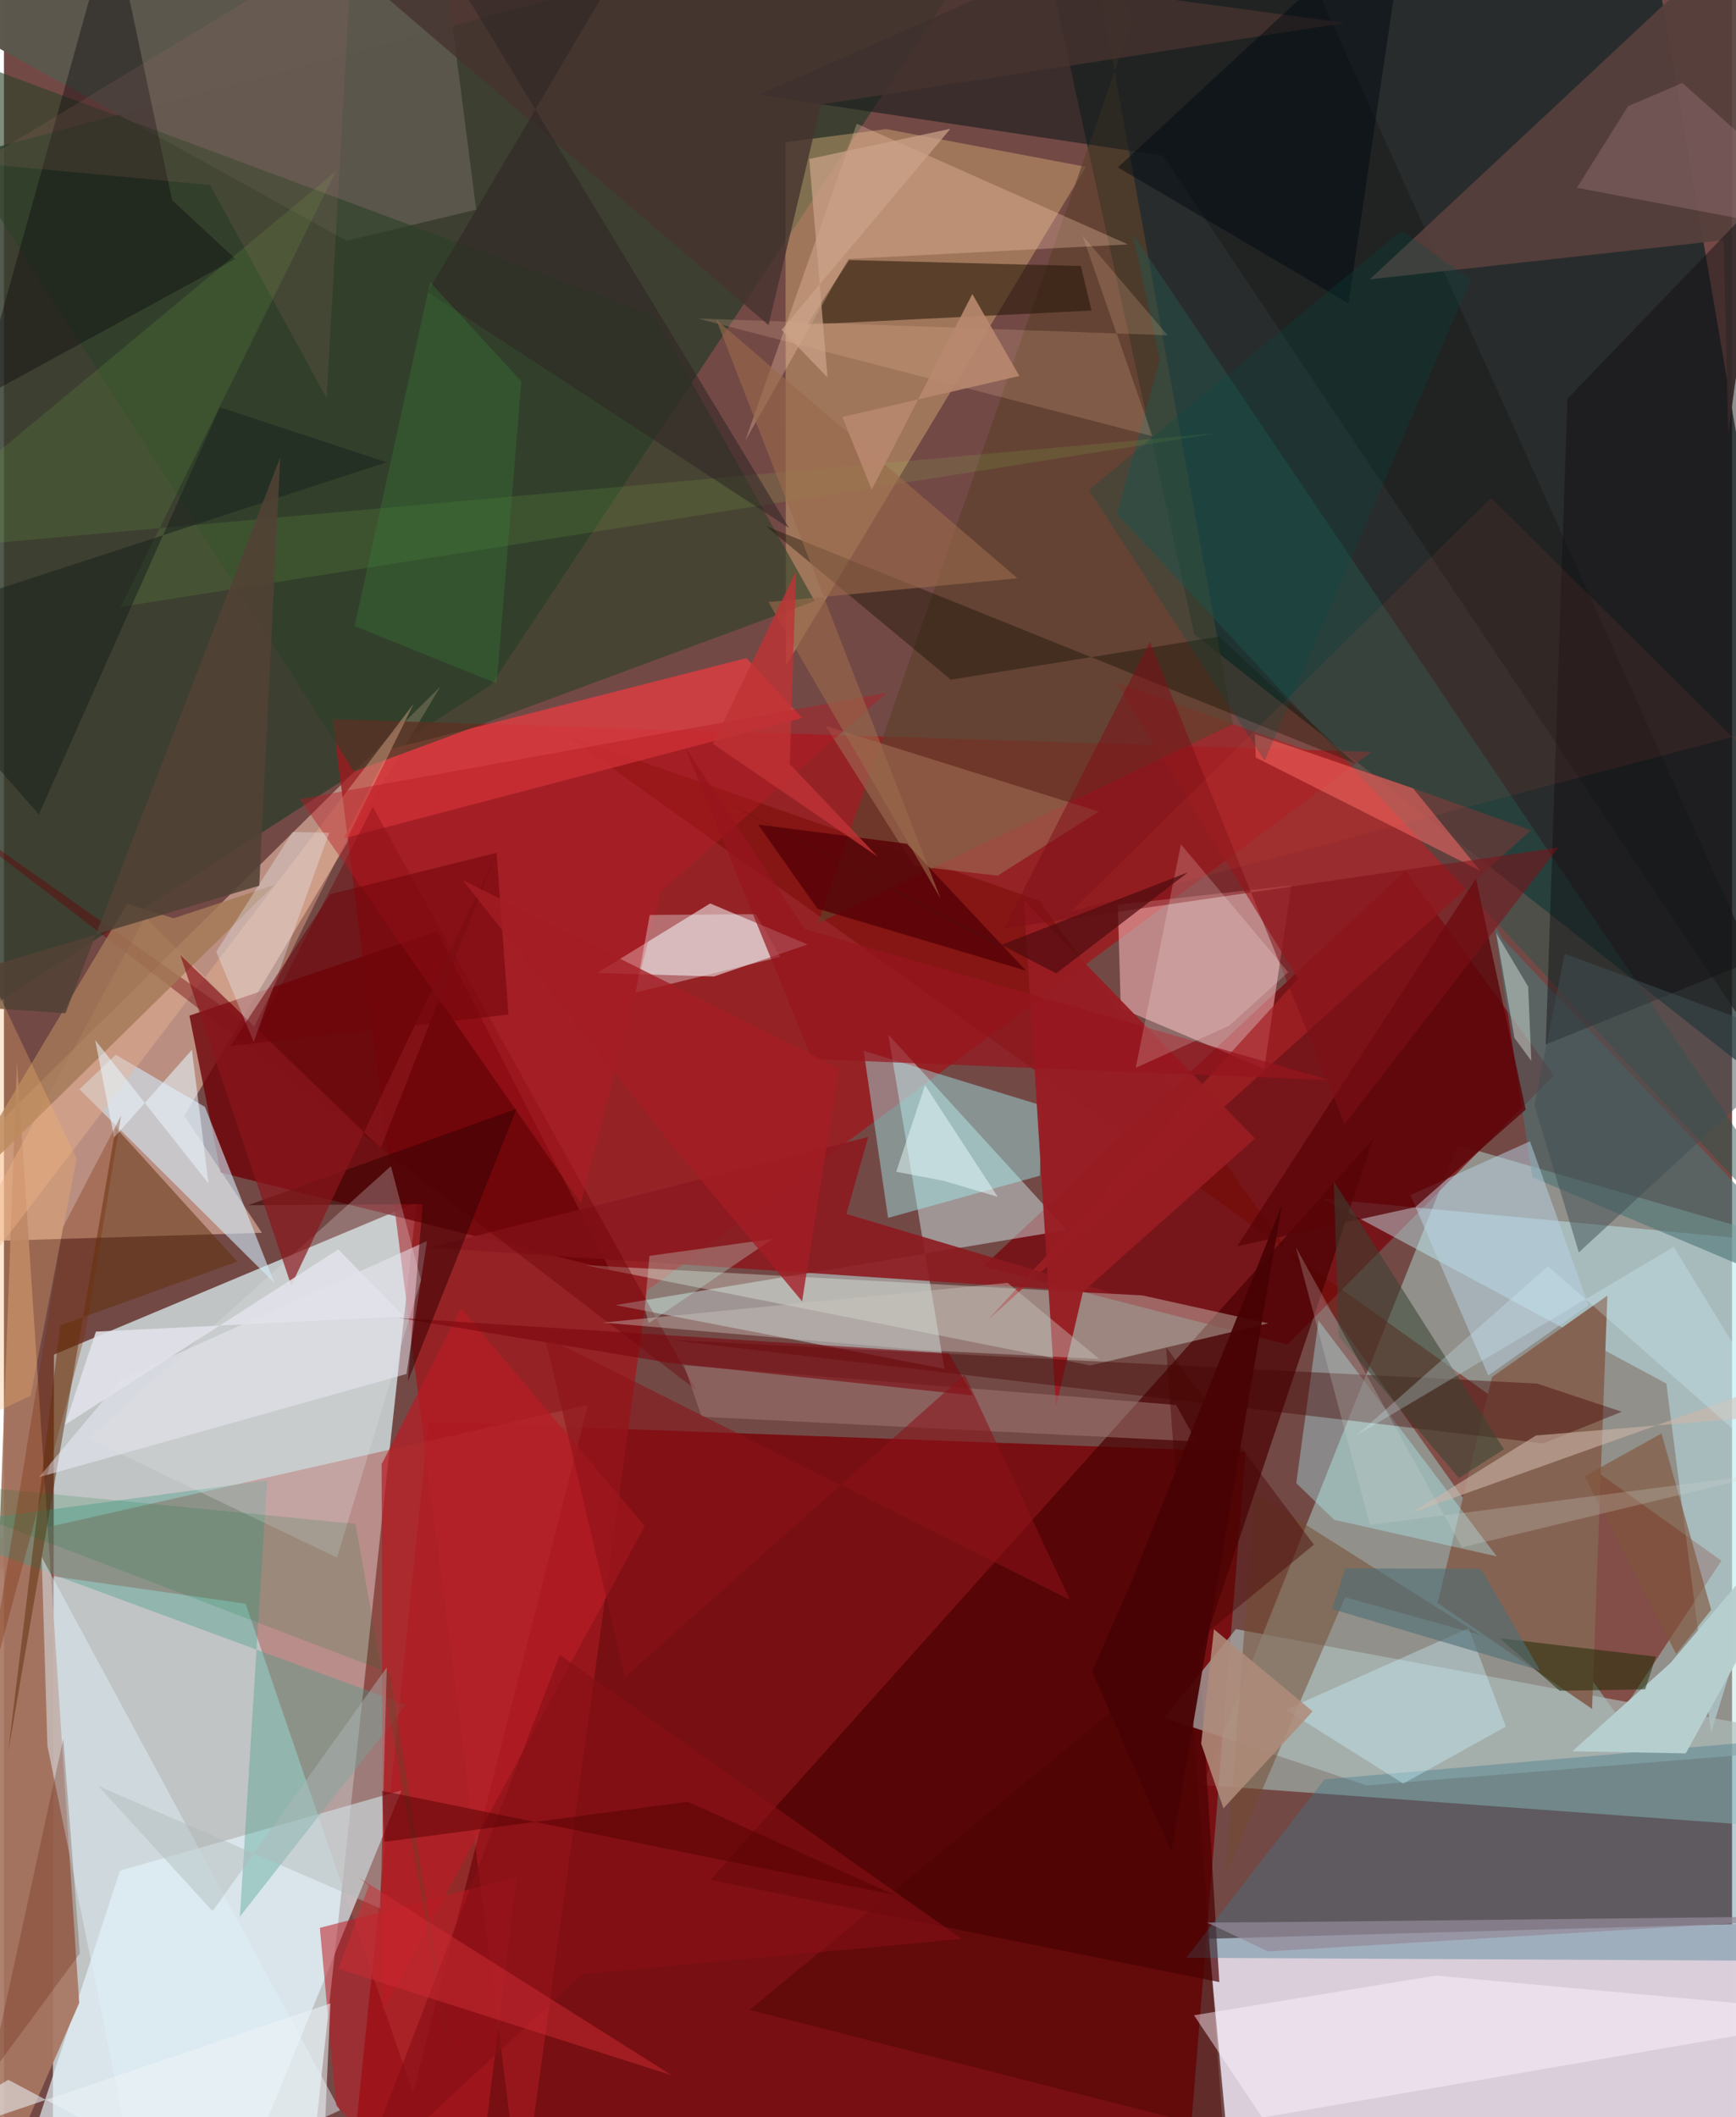 <svg xmlns="http://www.w3.org/2000/svg" width="228" height="278" viewBox="0 0 836 1024"><path fill="#734946" d="M0 0h836v1024H0z"/><path fill="#c3c9c9" fill-opacity=".957" d="M199.576 581.647L24.18 655.15l-.573 422.632L144.68 1086z"/><path fill="#dbcfdc" fill-opacity=".996" d="M582.734 937.71L898 928.923 802.822 1086H596.611z"/><path fill="#b5e5dd" fill-opacity=".455" d="M703.234 553.777L579.991 863.32 898 886.565l-43.544-288.992z"/><path fill="#790005" fill-opacity=".8" d="M600.68 702.235l-395.2-14.523L164.422 1086h405.25z"/><path fill="#07201f" fill-opacity=".678" d="M898 560.114L798.821-19.423 500.31-38.7l75.466 345.388z"/><path fill="#343e2e" fill-opacity=".851" d="M235.75 331.233L496.57-62-62 86.779v436.094z"/><path fill="#ffd2bb" fill-opacity=".51" d="M-62 601.951l186.784-5.692-37.547-56.582 123.784-207.45z"/><path fill="#9f191e" fill-opacity=".78" d="M159.012 347.835l502.62 15.85L311.223 624.19l-60.906 444.51z"/><path fill="#780108" fill-opacity=".698" d="M473.74 612.523l147.227 37.795 128.832-130.149-71.801-99.11z"/><path fill="#dbf8fb" fill-opacity=".431" d="M295.817 631.229l159.149 30.824-27.173-161.725 86.322 94.582z"/><path fill="#730a02" fill-opacity=".486" d="M781.023 830.507l-280.136-394.89-229.124-80.118L830.87 754.866z"/><path fill="#af4e46" fill-opacity=".459" d="M116.92 775.663l-159.133-22.678 324.763-73.538-84.671 332.857z"/><path fill="#e1b87c" fill-opacity=".408" d="M523.43 80.686L378.317 321.84l-.27-253.044 48.738-6.353z"/><path fill="#fbbdbf" fill-opacity=".541" d="M538.858 437.567l83.931-9.27-13.113 88.596-69.4-29.21z"/><path fill="#e7f7ff" fill-opacity=".651" d="M102.528 1086L1.577 1071.559 56.179 904.76l136.139-38.832z"/><path fill="#6e0409" fill-opacity=".808" d="M89.718 491.23l15.11 75.923 188.26 46.93-83.676-163.68z"/><path fill="#f8f8f9" fill-opacity=".549" d="M341.643 436.97l47.124 19.844-45.28 15.48-56.502-1.705z"/><path fill="#c7f7ff" fill-opacity=".427" d="M825.878 838.026L898 604.35l-259.968-24.574 166.194 89.394z"/><path fill="#4a0102" fill-opacity=".698" d="M578.372 801.625l9.582 157.035-246.127-49.424L662.51 550.714z"/><path fill="#afbebc" fill-opacity=".647" d="M898 844.225l-238.914 19.312-97.7-32.71 34.586-42.882z"/><path fill="#e6f3e5" fill-opacity=".357" d="M611.604 640.05l-60.78-13.49-269.553-14.641 244.33 48.503z"/><path fill="#d4edfc" fill-opacity=".592" d="M97.226 535.355l33.693 85.282-94.396-93.811 17.556-16.674z"/><path fill="#d93e41" fill-opacity=".847" d="M186.734 362.348l-22.261 43.108 221.67-58.205-26.956-28.95z"/><path fill="#a62226" fill-opacity=".729" d="M476.34 638.108l262.32-236.534-200.883-71.595 88.3 143.397z"/><path fill="#a1f4f7" fill-opacity=".427" d="M415.883 508.228l11.823 80.823 73.473-20.42.726-33.999z"/><path fill="#5b574d" fill-opacity=".992" d="M208.236-55.54L-62-9.61l227.74 126.037 62.72-15.033z"/><path fill="#2c4127" fill-opacity=".6" d="M-61.042 12.91l230.38 360.279L392.195 290.7l-77.573-137.87z"/><path fill="#5d422b" fill-opacity=".678" d="M519.826-62l25.9 72.258L393.792 446.58l200.747-96.41z"/><path fill="#856352" fill-opacity=".992" d="M775.697 626.64l-7.414 199.903-74.73-51.236 26.324-109.274z"/><path fill="#1c1f1e" fill-opacity=".655" d="M898 579.444L609.767-62 365.094 45.856l195.588 29.41z"/><path fill="#251706" fill-opacity=".561" d="M526.145 150.21l-137.646 6.8 20.357-31.234 112.114 2.881z"/><path fill="#563f3c" fill-opacity=".937" d="M831.96 116.155l2.194 93.326L871.85-62 660.784 135.107z"/><path fill="#39788a" fill-opacity=".369" d="M571.95 946.927l306.058 1.53-31.665-105.95-207.509 18.132z"/><path fill="#28564c" fill-opacity=".486" d="M538.43 248.58L898 635.536 546 113.014l13.153 60.964z"/><path fill="#a97763" fill-opacity=".918" d="M30.937 886.158l5.461 82.638L-14.836 1086l21.14-572.062z"/><path fill="#429b88" fill-opacity=".361" d="M-38.96 738.365l233.536 86.22-80.434 102.376 13.144-210.92z"/><path fill="#8c1a1f" fill-opacity=".902" d="M205.617 603.44l330.312 22-128.394-38.277 10.582-37.257z"/><path fill="#5e310d" fill-opacity=".522" d="M1.982 847.758l52.09-302.408 58.8 64.828-85.638 30.873z"/><path fill="#f0f1ff" fill-opacity=".478" d="M194.723 664.543L16.974 714.452l39.659-47.366 148.014-66.823z"/><path fill="#971d23" fill-opacity=".957" d="M521.985 624.78l-13.051 55.6-15.553-245.047L605.2 550.69z"/><path fill="#aef3f9" fill-opacity=".361" d="M722.156 752.763l-78.67-17.688-18.311-17.724 10.766-78.678z"/><path fill="#744a2d" fill-opacity=".498" d="M605.173 721.941l-14.166 184.826 57.798-134.268 65.48 18.3z"/><path fill="#4c7375" fill-opacity=".6" d="M724.816 453.855l-3.725-6.474L739.397 569.4 898 636.36z"/><path fill="#b71c24" fill-opacity=".698" d="M310.021 738.133l-88.888-105.197-38.415 75.257.594 264.34z"/><path fill="#111014" fill-opacity=".471" d="M745.883 505.192L898 443.65V45.533L756.333 192.89z"/><path fill="#feceae" fill-opacity=".298" d="M358.598 213.183L412.573 59.86l131.152 58.35-135.272 7.037z"/><path fill="#b9d2e3" fill-opacity=".506" d="M738.253 552.01l-57.833 26.037 37.658 87.214 48.45-34.016z"/><path fill="#5a0408" fill-opacity=".784" d="M682.78 583.82l53.39-47.134-24.073-111.714-115.51 177.78z"/><path fill="#e1f1fa" fill-opacity=".482" d="M162.576 1020.657l-96.753 44.638-44.796-220.911-2.778-91.281z"/><path fill="#bd1b24" fill-opacity=".541" d="M248.162 907.863L226.136 1086l-65.432-67.499-7.883-86.078z"/><path fill="#ff6d69" fill-opacity=".51" d="M714.078 421.095l-32.353-39.782-76.607-26.256.482 11.354z"/><path fill="#181203" fill-opacity=".412" d="M653.652 369.298l-284.96-114.833 89.407 74.272 129.78-20.844z"/><path fill="#430400" fill-opacity=".4" d="M744.646 698.126L320.722 647.95l420.974 21.226 40.961 13.625z"/><path fill="#080308" fill-opacity=".38" d="M-12.606 193.317l124.546-68.126-30.603-28.393L52.304-39.846z"/><path fill="#ecb495" fill-opacity=".4" d="M198.24 340.343L-57.496 675.517 68.31 443.495l52.73 53.146z"/><path fill="#b7cecf" fill-opacity=".992" d="M813.592 848.042l-54.827-1.011 47.367-42.628 90.549-107.032z"/><path fill="#9c6a52" fill-opacity=".616" d="M529.644 392.543L397.439 351.06l42.8 67.747 40.448 4.722z"/><path fill="#6c0005" fill-opacity=".404" d="M334.851 672.307L-50.256 377.083l172.89 121.715 55.795-108.449z"/><path fill="#fcce9f" fill-opacity=".188" d="M562.944 162.173l-227.332-8.124 219.957 56.938-33.779-97.032z"/><path fill="#8ed84d" fill-opacity=".125" d="M-62 267.787l222.602-184.96L56.488 293.518l531.31-84.116z"/><path fill="#a27976" fill-opacity=".514" d="M337.495 685.227l-8.446-24.852 237.985 19.143 9.869 17.673z"/><path fill="#480304" fill-opacity=".427" d="M589.8 1030.556l-27.56-378.923 71.454 95.459-272.95 225z"/><path fill="#caf5fe" fill-opacity=".365" d="M676.948 862.67l49.633-27.572-17.994-47.593-88.476 39.386z"/><path fill="#fff4ff" fill-opacity=".451" d="M692.61 955.524L898 974.287l-289.28 49.9-33.008-49.473z"/><path fill="#580308" fill-opacity=".851" d="M436.834 408.094l57.64 61.417-100.979-30.037-28.632-40.647z"/><path fill="#b71a25" fill-opacity=".427" d="M317.93 430.927l-38.865 151.078L143.15 386.507l283.946-51.427z"/><path fill="#463330" fill-opacity=".788" d="M395.27 50.501L369.9 157.263 115.615-60.754l533.18 71.83z"/><path fill="#7d070e" fill-opacity=".596" d="M191.071 637.432l265.986 17.1 11.685 20.427-147.015-15.793z"/><path fill="#1e2902" fill-opacity=".514" d="M723.714 792.39l28.907 25.4 41.372-.714 5.145-15.808z"/><path fill="#360100" fill-opacity=".533" d="M195.423 668.09l7.156-85.745-84.64.62 130.074-46.704z"/><path fill="#a37957" fill-opacity=".82" d="M130.877 428.011l-48.801 16.107-22.512-6.912-88.562 147.824z"/><path fill="#801017" fill-opacity=".529" d="M483.752 449.072l70.627-138.676 94.164 233.434 103.375-133.888z"/><path fill="#e1e2e6" fill-opacity=".271" d="M161.139 753.36L40.852 695.78 187.2 564.02l14.544 55.102z"/><path fill="#cfb6a8" fill-opacity=".576" d="M845.257 685.645l41.82-27.471-206.19 73.517 60.273-37.401z"/><path fill="#81563b" fill-opacity=".624" d="M764.598 714.014l44.372 85.965 16.942-21.343-24.038-85.304z"/><path fill="#04742d" fill-opacity=".157" d="M170.023 737.062L-62 714.253l248.868 94.993 30.041 191.627z"/><path fill="#b98e92" fill-opacity=".275" d="M811.97 40.123L898 116.766 760.95 90.812l24.811-39.528z"/><path fill="#99694b" fill-opacity=".62" d="M344.67 154.71l108.452 279.9-83.266-143.42 120.452-11.488z"/><path fill="#f4feff" fill-opacity=".341" d="M312.418 442.56l-6.839 37.493 70.032-17.244-11.956-20.632z"/><path fill="#afb8b9" fill-opacity=".439" d="M182.031 922.966l3.17-116.51-84.276 117.924-55.317-60.574z"/><path fill="#c9c4be" fill-opacity=".412" d="M289.695 639.682l154.686 13.347 85.51 4.259-44.352-36.841z"/><path fill="#394433" fill-opacity=".541" d="M645.766 646.577l58.14 68.285 21.751-13.881-82.332-129.67z"/><path fill="#8a171c" fill-opacity=".686" d="M238.51 412.255l-56.268 143.07-96.96-93.439 53.689 159.865z"/><path fill="#97151d" fill-opacity=".698" d="M387.528 449.419l253.865 73.014-250.566-10.227-61.363-150.864z"/><path fill="#edfef5" fill-opacity=".388" d="M737.367 477.197l1.535 35.914L730.714 502l-8.81-50.75z"/><path fill="#fffdf7" fill-opacity=".192" d="M592.694 496.105l28.597-25.87-51.896-61.841-21.89 108.067z"/><path fill="#1b241e" fill-opacity=".565" d="M-62 304.197l247.187-80.625-80.707-26.583-87.581 196.917z"/><path fill="#010710" fill-opacity=".455" d="M538.918 80.957L693.193-62h-11.89L650.45 146.712z"/><path fill="#af8c7a" fill-opacity=".875" d="M589.98 874.627l-10.828-31.324 6.213-55.28 47.72 39.703z"/><path fill="#ebf5ff" fill-opacity=".31" d="M102.697 460.338l18.108 43.52 36.547-101.089-17.718-.373z"/><path fill="#004c45" fill-opacity=".255" d="M709.563 135.156L676 111.64 524.85 236.996l85.038 130.926z"/><path fill="#e6f4fb" fill-opacity=".569" d="M90.91 507.753l-37.627 42.444-9.13-47.092 54.803 69.28z"/><path fill="#cafceb" fill-opacity=".282" d="M312.27 607.41l59.59-8.211-59.892 40.735-1.993-6.87z"/><path fill="#4f6f77" fill-opacity=".6" d="M743.167 808.016L642.571 778.25l6.336-19.662 65.621.19z"/><path fill="#861016" fill-opacity=".612" d="M268.905 800.344l-98.328 255.844 109.187-101.261 183.531-17.163z"/><path fill="#d0d3ce" fill-opacity=".247" d="M854.045 712.582l-148.718 35.851-80.292-145.11 35.806 134.242z"/><path fill="#5b1502" fill-opacity=".239" d="M36.712 944.83l-8.004-103.844-49.731 228.476-40.977 9.172z"/><path fill="#524135" fill-opacity=".859" d="M123.507 428.392L-62 483.81l91.746 6.271L133.673 221.15z"/><path fill="#2e2525" fill-opacity=".549" d="M324.931-62L204.97 141.28l174.898 114.16L212.682-20.327z"/><path fill="#70050b" fill-opacity=".533" d="M238.321 412.464l5.764 78.272-134.645 15.218 48.467-73.487z"/><path fill="#cba489" fill-opacity=".702" d="M457.846 62.301l-81.66 97.231 22.219 23.008-8.847-105.649z"/><path fill="#a56e6a" fill-opacity=".165" d="M99.74 89.466l-112.13-10.48L168.656-30.535 156.07 192.492z"/><path fill="#b9886e" fill-opacity=".898" d="M405.606 201.687l85.636-19.841-22.766-39.626-48.686 94.582z"/><path fill="#fb604a" fill-opacity=".078" d="M719.42 240.806L898 417.752l-10.966-74.636-370.638 97.686z"/><path fill="#782800" fill-opacity=".306" d="M39.457 644.6l17.205-105.002-28.178 54.084-38.442 234.084z"/><path fill="#405054" fill-opacity=".498" d="M740.397 534.626l14.628-73.36 116.67 43.198-109.823 101.274z"/><path fill="#520001" fill-opacity=".478" d="M431.043 916.6l-248.107-50.443 1.047 24.664 146.887-19.354z"/><path fill="#36813a" fill-opacity=".322" d="M238.362 330.548l-68.709-27.743 36.507-166.358 44.122 47.978z"/><path fill="#e1e1ea" fill-opacity=".878" d="M161.719 604.29l31.834 32.429-149.042 7.34-15.067 45.152z"/><path fill="#ecf3f6" fill-opacity=".565" d="M157.922 968.98L-62 1043.52l64.104-37.59 150.58 80.07z"/><path fill="#ecfdfe" fill-opacity=".475" d="M445.583 524.903l35.198 53.982-26.141-7.775-23-4.375z"/><path fill="#d1f6fe" fill-opacity=".263" d="M654.212 694.32l92.767-81.918L891.46 739.634l-83.703-136.58z"/><path fill="#480304" fill-opacity=".941" d="M526.381 808.458l18.567-42.191 73.207-183.27-53.416 312.835z"/><path fill="#938a9a" fill-opacity=".714" d="M611.513 943.824L898 926.556l-258.979 2.874-56.957.452z"/><path fill="#bf3235" fill-opacity=".8" d="M422.71 414.354l-79.725-54.576 40.215-83.61-3.054 93.399z"/><path fill="#f5b46e" fill-opacity=".298" d="M-62 709.956l6.5-341.36 90.62 191.85-22.212 114.65z"/><path fill="#500c0f" fill-opacity=".718" d="M572.867 421.859L509.04 470.79l-164.08-85.099L481.227 457.5z"/><path fill="#a41d24" fill-opacity=".78" d="M403.993 516.613l-17.878 112.785-65.492-78.569-98.615-125.1z"/><path fill="#8b1119" fill-opacity=".553" d="M300.397 811.2l164.334-146.371 50.936 108.965-253.985-127.27z"/><path fill="#cc2b33" fill-opacity=".494" d="M323.065 1003.75l-161.328-51.507 14.775-40.267-4.982-3.875z"/></svg>